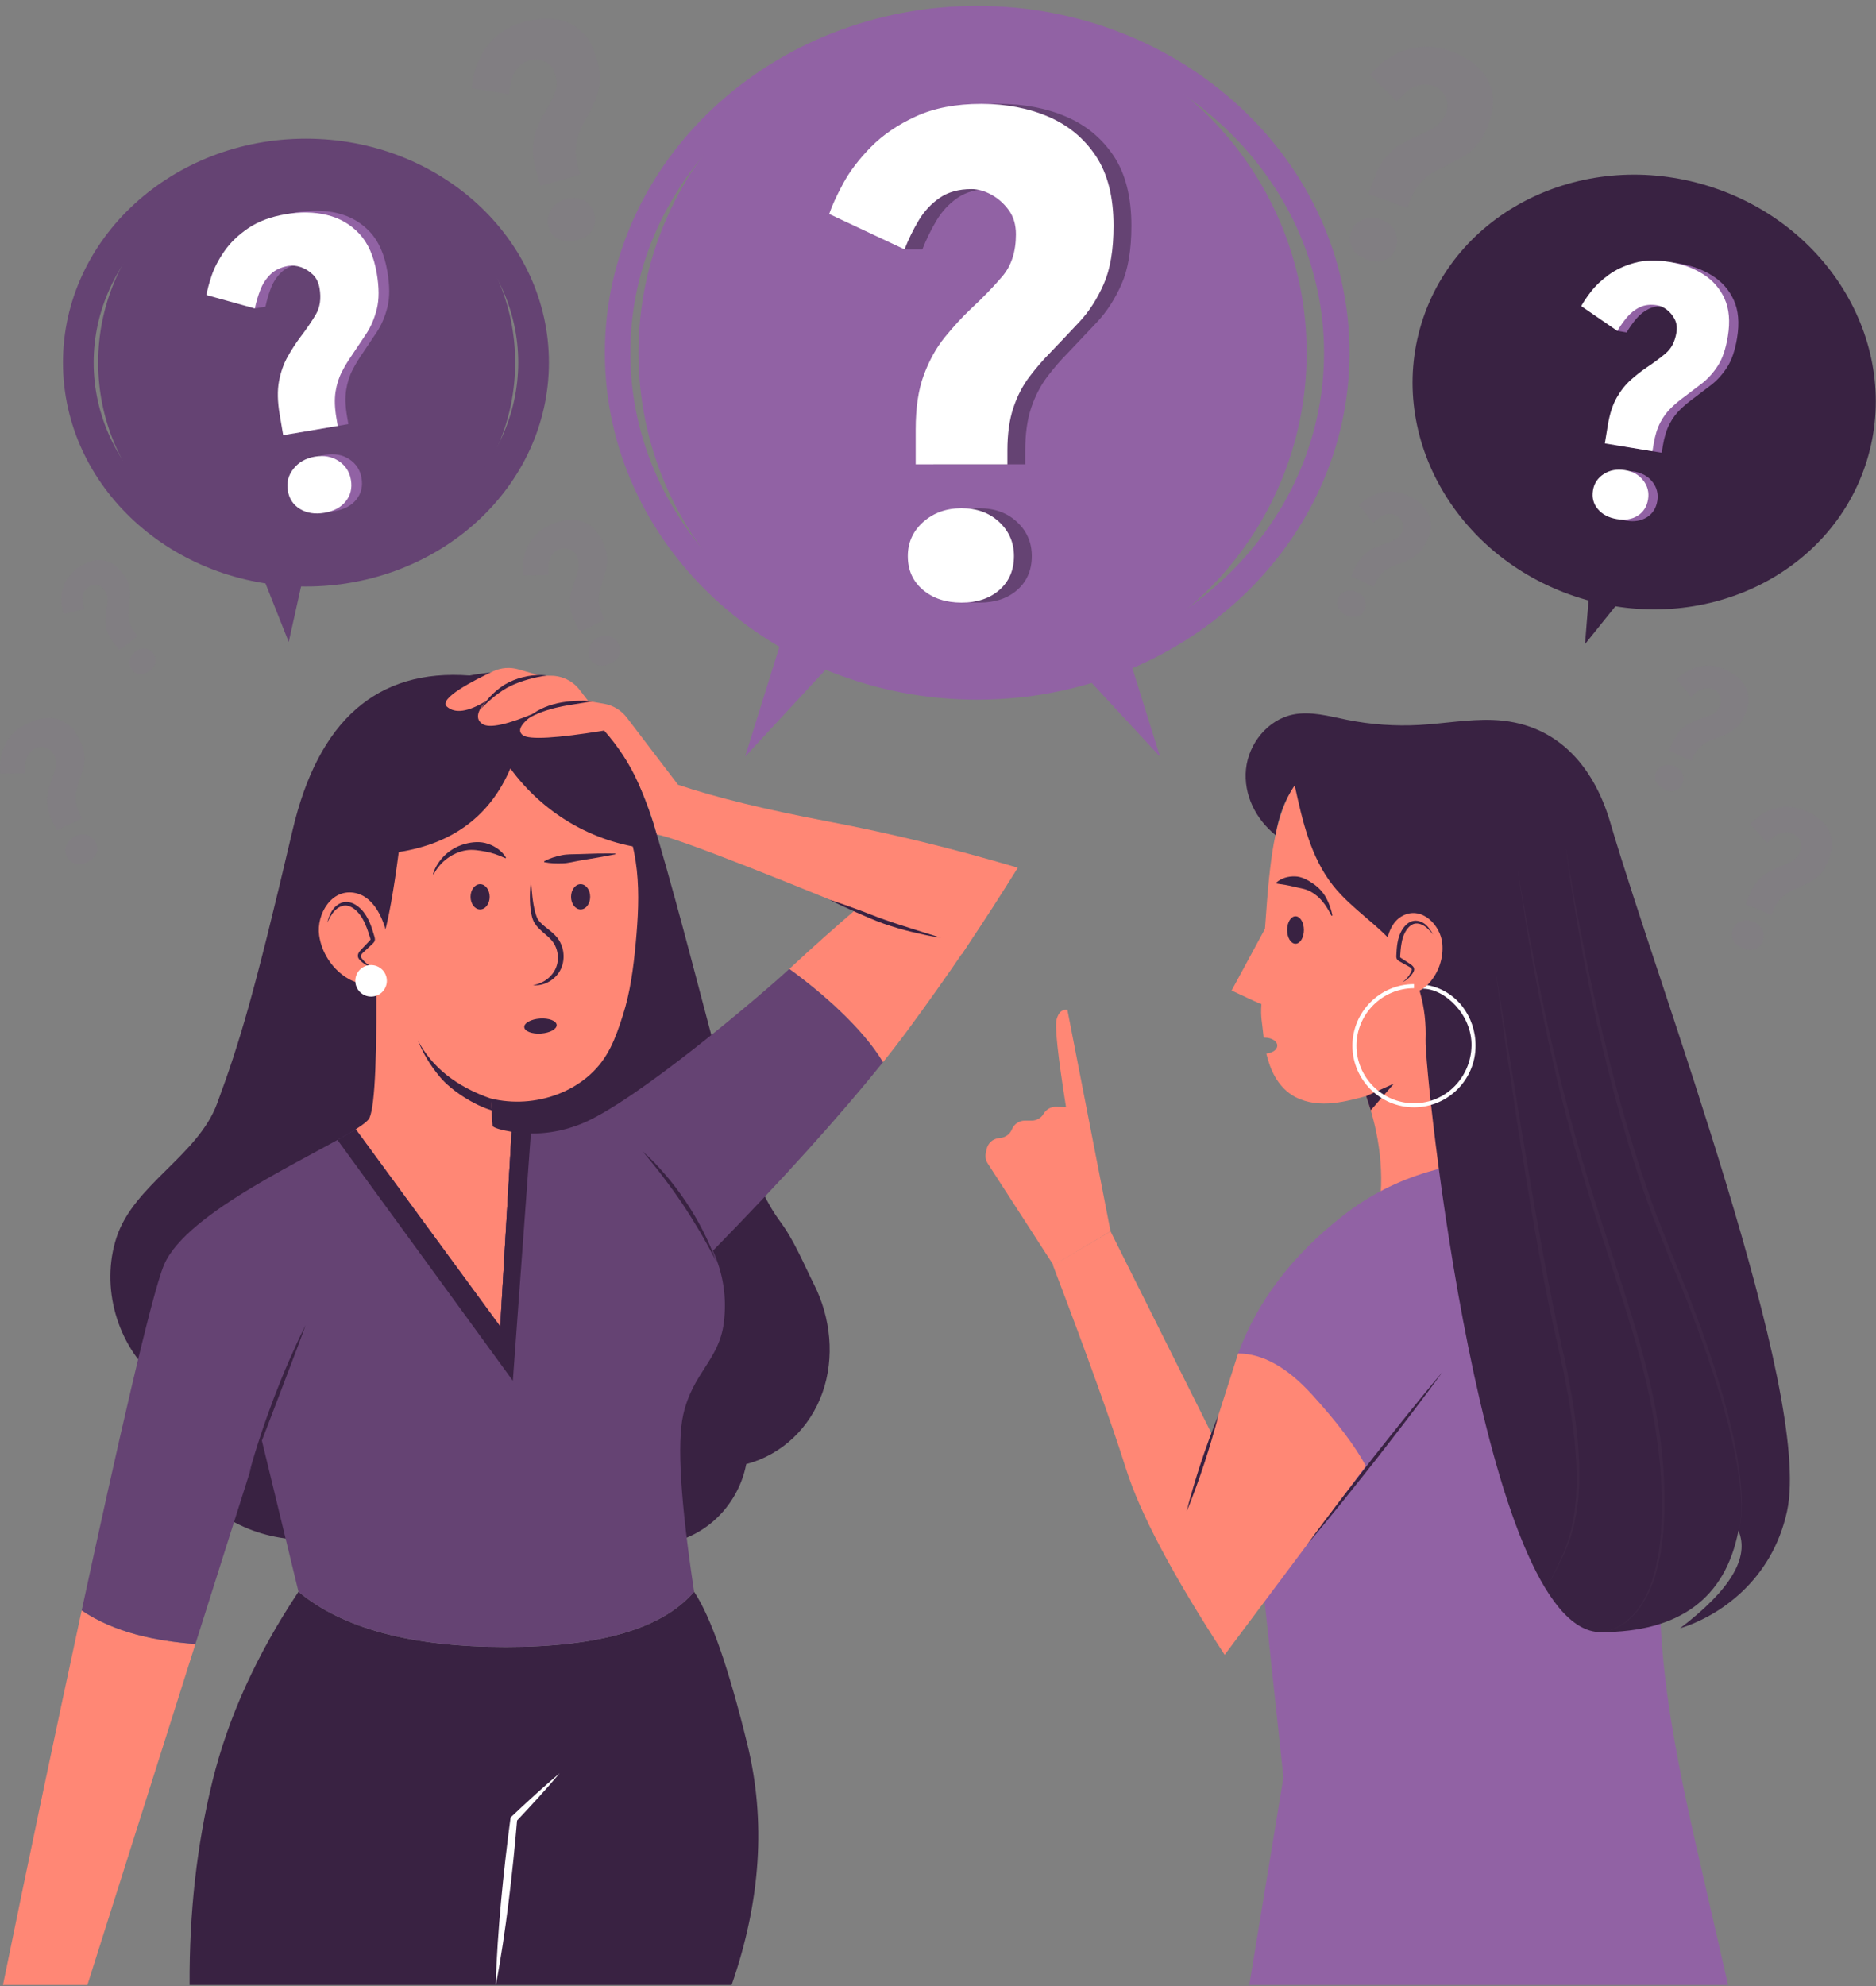 <svg width="171" height="181" viewBox="0 0 171 181" fill="none" xmlns="http://www.w3.org/2000/svg">
<rect x="0" y="0" width="171" height="181" fill="#808080" stroke="none"/>
<path d="M119.104 32.148C119.104 48.967 105.47 62.601 88.651 62.601C71.832 62.601 58.198 48.967 58.198 32.148C58.198 15.329 71.832 1.695 88.651 1.695C105.47 1.695 119.104 15.329 119.104 32.148Z" fill="#9162A4"/>
<path d="M121.849 32.148C121.849 48.967 107.175 62.601 89.072 62.601C70.969 62.601 56.294 48.967 56.294 32.148C56.294 15.329 70.969 1.695 89.072 1.695C107.175 1.695 121.849 15.329 121.849 32.148Z" stroke="#9162A4" stroke-width="2.322"/>
<path d="M105.736 68.952L95.7 58.119L101.821 56.43L105.736 68.952Z" fill="#9162A4"/>
<path d="M67.915 68.952L77.95 58.119L71.829 56.43L67.915 68.952Z" fill="#9162A4"/>
<path d="M85.092 42.314V39.15C85.092 37.16 85.34 35.498 85.838 34.163C86.335 32.829 86.973 31.684 87.749 30.729C88.525 29.773 89.311 28.918 90.108 28.16C91.184 27.166 92.139 26.18 92.975 25.204C93.811 24.23 94.229 22.945 94.229 21.353C94.229 20.478 94.009 19.74 93.573 19.143C93.133 18.546 92.607 18.078 91.99 17.74C91.372 17.402 90.766 17.232 90.169 17.232C89.013 17.232 88.048 17.501 87.272 18.038C86.496 18.575 85.858 19.263 85.361 20.098C84.862 20.934 84.435 21.81 84.076 22.726H82.45L77.209 19.501C77.447 18.785 77.866 17.869 78.463 16.754C79.06 15.64 79.905 14.525 81.001 13.41C82.096 12.296 83.469 11.359 85.121 10.603C86.773 9.847 88.755 9.468 91.064 9.468C93.333 9.468 95.373 9.856 97.185 10.633C98.996 11.409 100.441 12.604 101.516 14.217C102.59 15.828 103.128 17.949 103.128 20.577C103.128 22.767 102.83 24.538 102.232 25.892C101.634 27.245 100.897 28.39 100.023 29.325C99.145 30.262 98.269 31.187 97.395 32.102C96.718 32.78 96.071 33.526 95.453 34.342C94.836 35.158 94.349 36.103 93.991 37.179C93.632 38.254 93.453 39.548 93.453 41.061V42.314H85.092ZM89.272 54.916C87.839 54.916 86.663 54.529 85.749 53.751C84.833 52.975 84.375 51.951 84.375 50.675C84.375 49.443 84.843 48.407 85.779 47.57C86.714 46.735 87.879 46.316 89.272 46.316C90.666 46.316 91.811 46.735 92.707 47.57C93.602 48.407 94.05 49.443 94.05 50.675C94.05 51.951 93.611 52.975 92.736 53.751C91.86 54.529 90.705 54.916 89.272 54.916Z" fill="#654373"/>
<path d="M83.466 42.314V39.15C83.466 37.16 83.713 35.498 84.212 34.163C84.709 32.829 85.346 31.684 86.123 30.729C86.899 29.773 87.685 28.918 88.482 28.16C89.557 27.166 90.511 26.18 91.348 25.204C92.184 24.23 92.603 22.945 92.603 21.353C92.603 20.478 92.383 19.74 91.945 19.143C91.507 18.546 90.979 18.078 90.364 17.74C89.745 17.402 89.138 17.232 88.541 17.232C87.386 17.232 86.422 17.501 85.644 18.038C84.868 18.575 84.232 19.263 83.733 20.098C83.235 20.934 82.808 21.81 82.45 22.726L75.582 19.501C75.821 18.785 76.239 17.869 76.837 16.754C77.434 15.64 78.279 14.525 79.374 13.41C80.469 12.296 81.842 11.359 83.495 10.603C85.147 9.847 87.127 9.468 89.437 9.468C91.707 9.468 93.746 9.856 95.559 10.633C97.37 11.409 98.814 12.604 99.888 14.216C100.964 15.828 101.501 17.949 101.501 20.577C101.501 22.767 101.202 24.538 100.605 25.892C100.008 27.245 99.271 28.39 98.395 29.325C97.519 30.262 96.643 31.187 95.767 32.102C95.09 32.78 94.444 33.526 93.827 34.342C93.209 35.158 92.721 36.103 92.363 37.179C92.006 38.254 91.826 39.548 91.826 41.061V42.314H83.466ZM87.645 54.916C86.212 54.916 85.037 54.529 84.122 53.751C83.205 52.975 82.749 51.951 82.749 50.675C82.749 49.443 83.216 48.407 84.151 47.57C85.087 46.735 86.251 46.316 87.645 46.316C89.038 46.316 90.183 46.735 91.079 47.57C91.975 48.407 92.424 49.443 92.424 50.675C92.424 51.951 91.985 52.975 91.11 53.751C90.233 54.529 89.079 54.916 87.645 54.916Z" fill="white"/>
<path d="M46.959 33.042C46.959 43.539 38.449 52.049 27.952 52.049C17.457 52.049 8.948 43.539 8.948 33.042C8.948 22.546 17.457 14.036 27.952 14.036C38.449 14.036 46.959 22.546 46.959 33.042Z" fill="#654373"/>
<path d="M48.636 33.042C48.636 43.539 39.347 52.049 27.887 52.049C16.428 52.049 7.139 43.539 7.139 33.042C7.139 22.546 16.428 14.036 27.887 14.036C39.347 14.036 48.636 22.546 48.636 33.042Z" stroke="#654373" stroke-width="2.797"/>
<path d="M23.141 50.505L26.317 58.504L28.097 50.505H23.141Z" fill="#654373"/>
<path d="M26.782 39.494L26.461 37.611C26.26 36.428 26.24 35.414 26.401 34.57C26.562 33.727 26.825 32.982 27.19 32.334C27.555 31.688 27.936 31.099 28.334 30.569C28.873 29.869 29.342 29.186 29.74 28.522C30.139 27.857 30.257 27.051 30.097 26.104C30.008 25.583 29.803 25.167 29.482 24.857C29.162 24.546 28.8 24.321 28.399 24.182C27.998 24.043 27.619 24.004 27.265 24.063C26.578 24.18 26.031 24.438 25.623 24.835C25.216 25.234 24.906 25.706 24.695 26.254C24.483 26.802 24.318 27.366 24.197 27.947L23.23 28.111L19.787 26.723C19.856 26.273 20.013 25.686 20.255 24.963C20.498 24.24 20.888 23.491 21.427 22.717C21.965 21.944 22.688 21.249 23.593 20.631C24.499 20.015 25.639 19.59 27.012 19.356C28.362 19.127 29.614 19.152 30.77 19.43C31.926 19.708 32.906 20.273 33.708 21.123C34.51 21.973 35.044 23.18 35.309 24.743C35.531 26.046 35.533 27.129 35.314 27.994C35.096 28.86 34.773 29.615 34.347 30.26C33.92 30.904 33.493 31.544 33.065 32.176C32.731 32.648 32.421 33.157 32.137 33.705C31.852 34.253 31.659 34.865 31.554 35.54C31.449 36.216 31.474 37.003 31.627 37.902L31.754 38.649L26.782 39.494ZM30.541 46.565C29.688 46.71 28.951 46.598 28.327 46.229C27.704 45.859 27.328 45.296 27.2 44.539C27.075 43.805 27.248 43.141 27.72 42.55C28.192 41.958 28.842 41.591 29.671 41.451C30.5 41.31 31.223 41.443 31.84 41.849C32.458 42.256 32.828 42.826 32.953 43.56C33.082 44.319 32.924 44.972 32.483 45.522C32.04 46.072 31.393 46.42 30.541 46.565Z" fill="#9162A4"/>
<path d="M25.813 39.658L25.494 37.776C25.292 36.593 25.273 35.578 25.433 34.734C25.595 33.892 25.857 33.147 26.223 32.5C26.588 31.852 26.969 31.265 27.366 30.735C27.905 30.034 28.374 29.352 28.773 28.687C29.171 28.022 29.29 27.216 29.129 26.268C29.041 25.748 28.836 25.332 28.515 25.021C28.194 24.71 27.833 24.486 27.432 24.346C27.031 24.208 26.652 24.169 26.298 24.229C25.611 24.345 25.064 24.603 24.656 25.001C24.249 25.399 23.939 25.872 23.728 26.419C23.516 26.967 23.35 27.531 23.23 28.112L18.82 26.888C18.889 26.438 19.046 25.851 19.288 25.127C19.531 24.404 19.921 23.657 20.46 22.882C20.998 22.109 21.719 21.414 22.626 20.797C23.532 20.18 24.672 19.754 26.045 19.521C27.395 19.291 28.647 19.316 29.803 19.595C30.959 19.874 31.939 20.438 32.741 21.288C33.542 22.139 34.077 23.344 34.342 24.908C34.564 26.21 34.565 27.294 34.347 28.16C34.129 29.025 33.805 29.78 33.38 30.425C32.953 31.07 32.526 31.709 32.098 32.342C31.764 32.813 31.454 33.322 31.17 33.87C30.885 34.417 30.691 35.029 30.586 35.704C30.482 36.38 30.506 37.167 30.659 38.068L30.786 38.813L25.813 39.658ZM29.573 46.73C28.721 46.875 27.983 46.762 27.36 46.394C26.737 46.025 26.361 45.461 26.233 44.703C26.108 43.969 26.281 43.307 26.753 42.715C27.224 42.122 27.875 41.756 28.704 41.615C29.533 41.474 30.256 41.608 30.873 42.014C31.491 42.421 31.861 42.992 31.985 43.725C32.115 44.484 31.957 45.138 31.515 45.688C31.073 46.238 30.426 46.585 29.573 46.73Z" fill="white"/>
<path d="M133.12 30.397C130.237 39.727 135.463 49.627 144.793 52.51C154.123 55.392 164.022 50.166 166.906 40.836C169.789 31.506 164.563 21.607 155.233 18.725C145.903 15.841 136.002 21.068 133.12 30.397Z" fill="#392242"/>
<path d="M131.469 30.038C128.587 39.368 134.488 49.476 144.649 52.616C154.811 55.756 165.386 50.738 168.269 41.409C171.151 32.079 165.252 21.971 155.089 18.831C144.927 15.691 134.352 20.709 131.469 30.038Z" stroke="#392242" stroke-width="3.963"/>
<path d="M149.494 52.459L144.475 58.696L145.089 51.099L149.494 52.459Z" fill="#392242"/>
<path d="M147.127 40.547L147.397 38.905C147.566 37.873 147.837 37.031 148.208 36.381C148.581 35.731 149.009 35.191 149.492 34.761C149.977 34.331 150.457 33.953 150.936 33.629C151.577 33.204 152.157 32.773 152.674 32.338C153.191 31.902 153.518 31.272 153.653 30.445C153.728 29.991 153.676 29.589 153.5 29.242C153.323 28.895 153.089 28.607 152.798 28.379C152.506 28.152 152.205 28.011 151.896 27.961C151.296 27.863 150.773 27.92 150.324 28.133C149.875 28.346 149.486 28.648 149.157 29.04C148.827 29.431 148.531 29.849 148.267 30.295L147.422 30.157L144.977 28.037C145.162 27.686 145.457 27.245 145.861 26.717C146.266 26.19 146.799 25.683 147.463 25.197C148.125 24.712 148.919 24.343 149.84 24.092C150.762 23.839 151.823 23.811 153.021 24.008C154.199 24.2 155.224 24.575 156.099 25.133C156.974 25.689 157.622 26.432 158.042 27.361C158.463 28.289 158.562 29.435 158.338 30.799C158.152 31.936 157.846 32.83 157.421 33.482C156.996 34.133 156.516 34.665 155.982 35.076C155.448 35.488 154.914 35.894 154.382 36.294C153.972 36.588 153.574 36.92 153.184 37.292C152.794 37.663 152.461 38.112 152.183 38.639C151.906 39.167 151.703 39.823 151.574 40.608L151.468 41.259L147.127 40.547ZM148.225 47.444C147.481 47.322 146.905 47.021 146.496 46.54C146.086 46.059 145.937 45.489 146.045 44.827C146.15 44.187 146.481 43.689 147.037 43.334C147.594 42.98 148.234 42.862 148.957 42.98C149.68 43.099 150.239 43.413 150.632 43.923C151.027 44.434 151.172 45.01 151.067 45.649C150.958 46.312 150.643 46.805 150.123 47.135C149.602 47.463 148.969 47.566 148.225 47.444Z" fill="#9162A4"/>
<path d="M146.284 40.409L146.552 38.767C146.723 37.733 146.993 36.892 147.364 36.242C147.736 35.593 148.164 35.052 148.649 34.622C149.132 34.192 149.613 33.815 150.091 33.49C150.734 33.065 151.314 32.635 151.83 32.2C152.347 31.764 152.673 31.134 152.809 30.307C152.883 29.852 152.832 29.451 152.656 29.104C152.479 28.756 152.245 28.469 151.954 28.241C151.661 28.012 151.362 27.873 151.052 27.822C150.452 27.724 149.928 27.782 149.48 27.995C149.031 28.207 148.642 28.51 148.313 28.902C147.982 29.293 147.686 29.711 147.422 30.157L144.132 27.898C144.317 27.546 144.612 27.107 145.016 26.579C145.421 26.052 145.955 25.545 146.619 25.059C147.282 24.574 148.074 24.205 148.997 23.952C149.918 23.7 150.978 23.672 152.177 23.869C153.355 24.062 154.381 24.437 155.255 24.995C156.129 25.551 156.777 26.294 157.197 27.223C157.618 28.151 157.717 29.297 157.493 30.66C157.307 31.798 157.001 32.692 156.577 33.343C156.151 33.995 155.671 34.527 155.138 34.938C154.603 35.348 154.07 35.754 153.538 36.155C153.128 36.449 152.73 36.782 152.34 37.153C151.95 37.523 151.616 37.974 151.339 38.501C151.062 39.029 150.858 39.685 150.73 40.47L150.623 41.121L146.284 40.409ZM147.382 47.306C146.638 47.184 146.061 46.883 145.652 46.402C145.242 45.92 145.092 45.35 145.2 44.688C145.305 44.048 145.636 43.55 146.193 43.196C146.75 42.841 147.389 42.724 148.113 42.842C148.836 42.961 149.395 43.275 149.789 43.785C150.182 44.296 150.327 44.871 150.222 45.511C150.113 46.173 149.798 46.667 149.279 46.996C148.757 47.325 148.126 47.428 147.382 47.306Z" fill="white"/>
<g style="mix-blend-mode:multiply" opacity="0.4">
<g style="mix-blend-mode:multiply" opacity="0.4">
<g style="mix-blend-mode:multiply" opacity="0.4">
<path d="M49.266 16.946L48.873 15.576C48.627 14.715 48.528 13.966 48.577 13.327C48.628 12.688 48.761 12.114 48.978 11.605C49.195 11.095 49.43 10.627 49.68 10.201C50.022 9.638 50.313 9.093 50.554 8.567C50.794 8.042 50.815 7.435 50.618 6.745C50.509 6.367 50.323 6.075 50.06 5.871C49.796 5.668 49.51 5.531 49.202 5.461C48.893 5.391 48.609 5.393 48.352 5.467C47.852 5.61 47.467 5.845 47.198 6.175C46.929 6.503 46.739 6.879 46.627 7.303C46.516 7.726 46.439 8.158 46.397 8.598L43.027 8.055C43.041 7.716 43.109 7.268 43.229 6.712C43.349 6.155 43.577 5.568 43.913 4.95C44.247 4.333 44.725 3.758 45.346 3.225C45.967 2.693 46.777 2.284 47.775 1.997C48.757 1.716 49.688 1.631 50.567 1.742C51.447 1.853 52.221 2.191 52.884 2.755C53.549 3.32 54.045 4.17 54.371 5.306C54.642 6.254 54.733 7.057 54.642 7.716C54.552 8.376 54.375 8.963 54.113 9.475C53.849 9.99 53.585 10.498 53.32 11.003C53.111 11.38 52.924 11.782 52.758 12.212C52.593 12.642 52.499 13.111 52.477 13.621C52.456 14.13 52.539 14.711 52.726 15.366L52.882 15.908L49.266 16.946ZM52.636 21.877C52.016 22.055 51.461 22.032 50.968 21.81C50.475 21.588 50.15 21.202 49.992 20.651C49.839 20.116 49.913 19.61 50.215 19.133C50.516 18.656 50.967 18.33 51.57 18.157C52.172 17.984 52.719 18.024 53.21 18.274C53.702 18.525 54.024 18.917 54.177 19.45C54.335 20.002 54.272 20.5 53.99 20.944C53.707 21.388 53.256 21.699 52.636 21.877Z" fill="#9162A4"/>
</g>
</g>
<g style="mix-blend-mode:multiply" opacity="0.4">
<g style="mix-blend-mode:multiply" opacity="0.4">
<path d="M124.744 17.677L125.228 16.339C125.533 15.496 125.893 14.831 126.309 14.342C126.724 13.855 127.168 13.469 127.643 13.183C128.118 12.898 128.582 12.656 129.035 12.458C129.642 12.202 130.197 11.932 130.7 11.647C131.204 11.362 131.577 10.883 131.822 10.209C131.955 9.839 131.976 9.494 131.882 9.173C131.787 8.853 131.637 8.575 131.427 8.338C131.217 8.1 130.986 7.935 130.735 7.843C130.246 7.666 129.796 7.632 129.385 7.741C128.974 7.849 128.6 8.042 128.261 8.319C127.922 8.597 127.607 8.903 127.316 9.235L124.904 6.818C125.115 6.551 125.432 6.228 125.855 5.848C126.278 5.468 126.808 5.126 127.442 4.821C128.076 4.518 128.8 4.333 129.616 4.266C130.43 4.2 131.326 4.343 132.303 4.696C133.263 5.044 134.066 5.521 134.714 6.127C135.361 6.733 135.789 7.459 135.997 8.306C136.205 9.153 136.108 10.133 135.704 11.244C135.369 12.171 134.972 12.874 134.511 13.355C134.051 13.836 133.564 14.208 133.051 14.469C132.536 14.731 132.024 14.989 131.513 15.242C131.123 15.424 130.735 15.642 130.349 15.892C129.962 16.142 129.612 16.468 129.295 16.868C128.979 17.268 128.705 17.788 128.473 18.427L128.281 18.958L124.744 17.677ZM124.582 23.649C123.975 23.429 123.538 23.085 123.269 22.616C123 22.147 122.965 21.644 123.159 21.105C123.348 20.583 123.705 20.216 124.229 20.005C124.752 19.796 125.31 19.797 125.9 20.01C126.488 20.224 126.909 20.577 127.161 21.068C127.411 21.559 127.442 22.066 127.253 22.588C127.057 23.127 126.715 23.492 126.225 23.687C125.736 23.881 125.188 23.868 124.582 23.649Z" fill="#9162A4"/>
</g>
</g>
<g style="mix-blend-mode:multiply" opacity="0.4">
<g style="mix-blend-mode:multiply" opacity="0.4">
<path d="M159.125 82.411L159.487 81.524C159.716 80.967 159.976 80.53 160.268 80.213C160.561 79.897 160.871 79.649 161.199 79.47C161.526 79.291 161.844 79.142 162.154 79.021C162.569 78.866 162.949 78.699 163.296 78.521C163.642 78.345 163.906 78.033 164.089 77.586C164.189 77.342 164.213 77.11 164.159 76.891C164.104 76.674 164.009 76.483 163.876 76.318C163.741 76.153 163.591 76.035 163.423 75.966C163.1 75.834 162.799 75.798 162.52 75.86C162.24 75.922 161.983 76.041 161.748 76.218C161.512 76.396 161.292 76.592 161.086 76.808L159.533 75.116C159.681 74.942 159.903 74.734 160.199 74.489C160.494 74.246 160.859 74.031 161.294 73.844C161.728 73.658 162.22 73.553 162.771 73.531C163.32 73.509 163.918 73.629 164.566 73.894C165.201 74.154 165.728 74.497 166.146 74.922C166.564 75.347 166.832 75.848 166.948 76.423C167.065 76.998 166.973 77.653 166.67 78.389C166.42 79.004 166.133 79.465 165.811 79.776C165.487 80.087 165.15 80.323 164.798 80.484C164.445 80.646 164.093 80.805 163.743 80.962C163.475 81.074 163.209 81.209 162.942 81.366C162.676 81.524 162.43 81.733 162.207 81.993C161.983 82.254 161.785 82.595 161.611 83.02L161.468 83.37L159.125 82.411ZM158.851 86.421C158.45 86.257 158.165 86.014 157.997 85.691C157.829 85.369 157.819 85.029 157.965 84.672C158.107 84.326 158.356 84.089 158.715 83.962C159.073 83.835 159.447 83.852 159.837 84.012C160.228 84.172 160.5 84.42 160.656 84.757C160.81 85.095 160.817 85.435 160.676 85.782C160.53 86.139 160.289 86.376 159.955 86.493C159.621 86.61 159.252 86.585 158.851 86.421Z" fill="#9162A4"/>
</g>
</g>
<g style="mix-blend-mode:multiply" opacity="0.4">
<g style="mix-blend-mode:multiply" opacity="0.4">
<path d="M10.883 59.254L10.397 58.626C10.09 58.231 9.884 57.863 9.778 57.522C9.671 57.181 9.621 56.855 9.629 56.547C9.635 56.237 9.66 55.947 9.702 55.675C9.762 55.312 9.799 54.969 9.815 54.647C9.831 54.325 9.716 54.005 9.471 53.69C9.336 53.517 9.18 53.403 9.001 53.353C8.822 53.302 8.645 53.29 8.471 53.318C8.296 53.345 8.149 53.406 8.031 53.497C7.803 53.675 7.652 53.877 7.581 54.103C7.51 54.329 7.489 54.563 7.519 54.806C7.549 55.048 7.599 55.287 7.668 55.524L5.81 55.941C5.747 55.762 5.689 55.517 5.636 55.203C5.583 54.891 5.58 54.539 5.625 54.15C5.671 53.76 5.799 53.364 6.011 52.959C6.222 52.554 6.557 52.174 7.014 51.819C7.465 51.47 7.929 51.233 8.409 51.108C8.887 50.984 9.357 50.999 9.819 51.153C10.279 51.308 10.712 51.645 11.117 52.167C11.454 52.601 11.667 52.999 11.757 53.359C11.847 53.719 11.877 54.06 11.847 54.38C11.817 54.7 11.785 55.018 11.753 55.335C11.722 55.573 11.709 55.821 11.713 56.078C11.715 56.335 11.764 56.597 11.858 56.865C11.953 57.134 12.116 57.418 12.349 57.718L12.542 57.967L10.883 59.254ZM13.652 61.109C13.367 61.33 13.075 61.434 12.774 61.42C12.473 61.408 12.225 61.275 12.028 61.022C11.838 60.777 11.772 60.5 11.829 60.19C11.885 59.88 12.052 59.618 12.328 59.403C12.605 59.19 12.897 59.096 13.203 59.124C13.509 59.153 13.757 59.288 13.947 59.534C14.143 59.785 14.213 60.057 14.159 60.346C14.105 60.634 13.936 60.889 13.652 61.109Z" fill="#9162A4"/>
</g>
</g>
<g style="mix-blend-mode:multiply" opacity="0.4">
<g style="mix-blend-mode:multiply" opacity="0.4">
<path d="M123.154 52.51L123.519 51.739C123.749 51.254 124.002 50.878 124.277 50.61C124.552 50.342 124.839 50.136 125.139 49.993C125.439 49.85 125.729 49.733 126.01 49.64C126.388 49.522 126.735 49.392 127.05 49.252C127.367 49.11 127.617 48.846 127.801 48.457C127.902 48.245 127.934 48.039 127.897 47.844C127.858 47.648 127.783 47.473 127.672 47.318C127.561 47.165 127.433 47.053 127.287 46.984C127.006 46.851 126.739 46.805 126.489 46.847C126.237 46.888 126.003 46.981 125.785 47.128C125.567 47.274 125.361 47.438 125.169 47.619L123.869 46.041C124.009 45.893 124.216 45.719 124.49 45.516C124.765 45.313 125.1 45.139 125.496 44.995C125.891 44.85 126.334 44.781 126.823 44.787C127.313 44.793 127.84 44.93 128.403 45.196C128.955 45.459 129.408 45.788 129.76 46.187C130.111 46.586 130.325 47.043 130.4 47.56C130.477 48.077 130.362 48.656 130.058 49.296C129.805 49.83 129.529 50.228 129.227 50.488C128.924 50.748 128.614 50.942 128.292 51.069C127.97 51.196 127.65 51.321 127.33 51.443C127.087 51.529 126.843 51.636 126.599 51.764C126.355 51.892 126.126 52.066 125.915 52.285C125.703 52.506 125.511 52.801 125.335 53.17L125.191 53.475L123.154 52.51ZM122.717 56.062C122.368 55.897 122.126 55.667 121.993 55.372C121.86 55.078 121.866 54.774 122.014 54.464C122.156 54.163 122.389 53.965 122.714 53.87C123.038 53.773 123.371 53.807 123.711 53.967C124.05 54.129 124.281 54.362 124.403 54.669C124.524 54.976 124.514 55.281 124.371 55.581C124.224 55.892 123.998 56.09 123.696 56.179C123.392 56.267 123.067 56.229 122.717 56.062Z" fill="#9162A4"/>
</g>
</g>
<g style="mix-blend-mode:multiply" opacity="0.4">
<g style="mix-blend-mode:multiply" opacity="0.4">
<path d="M152.128 68.385L152.493 67.614C152.723 67.129 152.976 66.752 153.251 66.485C153.526 66.217 153.813 66.012 154.113 65.869C154.413 65.726 154.703 65.608 154.984 65.515C155.362 65.397 155.707 65.267 156.024 65.126C156.34 64.984 156.59 64.721 156.774 64.332C156.875 64.12 156.908 63.915 156.869 63.719C156.832 63.523 156.757 63.347 156.646 63.193C156.535 63.04 156.407 62.928 156.261 62.86C155.98 62.725 155.713 62.68 155.463 62.722C155.211 62.763 154.977 62.856 154.758 63.003C154.541 63.149 154.335 63.313 154.143 63.494L152.841 61.916C152.983 61.768 153.19 61.594 153.464 61.391C153.738 61.188 154.074 61.014 154.468 60.87C154.864 60.724 155.307 60.655 155.797 60.661C156.287 60.668 156.814 60.805 157.376 61.071C157.929 61.334 158.381 61.663 158.732 62.062C159.084 62.46 159.299 62.918 159.374 63.435C159.449 63.952 159.336 64.531 159.032 65.171C158.779 65.705 158.502 66.102 158.2 66.363C157.898 66.623 157.586 66.817 157.265 66.944C156.943 67.071 156.624 67.195 156.304 67.318C156.061 67.404 155.817 67.511 155.573 67.638C155.328 67.767 155.1 67.941 154.889 68.16C154.677 68.381 154.484 68.676 154.309 69.045L154.165 69.35L152.128 68.385ZM151.69 71.938C151.341 71.772 151.1 71.542 150.967 71.247C150.832 70.952 150.84 70.649 150.987 70.339C151.13 70.038 151.363 69.839 151.687 69.744C152.012 69.648 152.344 69.681 152.684 69.842C153.024 70.004 153.254 70.237 153.375 70.544C153.497 70.851 153.486 71.156 153.344 71.456C153.198 71.766 152.972 71.965 152.67 72.054C152.366 72.142 152.04 72.103 151.69 71.938Z" fill="#9162A4"/>
</g>
</g>
<g style="mix-blend-mode:multiply" opacity="0.4">
<g style="mix-blend-mode:multiply" opacity="0.4">
<path d="M52.84 57.587L52.422 56.724C52.16 56.182 52.008 55.697 51.968 55.267C51.928 54.838 51.95 54.442 52.037 54.079C52.122 53.717 52.223 53.38 52.34 53.069C52.502 52.656 52.633 52.261 52.731 51.885C52.831 51.509 52.776 51.103 52.566 50.669C52.45 50.431 52.293 50.26 52.095 50.155C51.897 50.05 51.691 49.992 51.479 49.981C51.266 49.97 51.078 50.003 50.915 50.082C50.6 50.235 50.373 50.435 50.233 50.684C50.092 50.933 50.008 51.203 49.984 51.497C49.958 51.791 49.956 52.086 49.98 52.383L47.683 52.41C47.653 52.183 47.647 51.878 47.663 51.496C47.679 51.113 47.762 50.698 47.913 50.25C48.065 49.802 48.316 49.365 48.666 48.941C49.016 48.518 49.506 48.154 50.135 47.849C50.755 47.549 51.362 47.386 51.958 47.359C52.554 47.332 53.104 47.466 53.61 47.764C54.115 48.062 54.541 48.569 54.888 49.285C55.176 49.882 55.33 50.404 55.344 50.852C55.36 51.3 55.311 51.708 55.195 52.078C55.08 52.45 54.963 52.817 54.846 53.181C54.75 53.456 54.672 53.745 54.611 54.048C54.551 54.352 54.542 54.674 54.587 55.014C54.631 55.354 54.753 55.73 54.952 56.142L55.117 56.484L52.84 57.587ZM55.64 60.469C55.249 60.659 54.878 60.708 54.526 60.617C54.175 60.526 53.914 60.307 53.747 59.959C53.584 59.624 53.575 59.28 53.719 58.928C53.864 58.578 54.127 58.31 54.507 58.126C54.885 57.942 55.253 57.905 55.607 58.015C55.961 58.125 56.22 58.348 56.383 58.684C56.551 59.032 56.567 59.368 56.43 59.695C56.294 60.022 56.03 60.28 55.64 60.469Z" fill="#9162A4"/>
</g>
</g>
<g style="mix-blend-mode:multiply" opacity="0.4">
<g style="mix-blend-mode:multiply" opacity="0.4">
<path d="M5.185 75.679L4.768 74.815C4.505 74.274 4.354 73.787 4.314 73.358C4.273 72.93 4.296 72.534 4.381 72.171C4.468 71.808 4.569 71.472 4.686 71.159C4.848 70.748 4.979 70.353 5.077 69.976C5.176 69.6 5.12 69.195 4.911 68.761C4.796 68.523 4.638 68.35 4.441 68.245C4.242 68.141 4.037 68.082 3.824 68.071C3.612 68.062 3.424 68.095 3.261 68.174C2.947 68.326 2.718 68.527 2.578 68.776C2.437 69.024 2.354 69.295 2.328 69.589C2.304 69.883 2.303 70.177 2.326 70.475L0.029 70.501C-0.001 70.274 -0.007 69.97 0.008 69.587C0.024 69.204 0.108 68.79 0.259 68.34C0.41 67.892 0.662 67.457 1.012 67.033C1.362 66.609 1.852 66.244 2.481 65.939C3.1 65.641 3.707 65.478 4.304 65.45C4.9 65.423 5.45 65.558 5.956 65.856C6.462 66.153 6.887 66.66 7.234 67.376C7.523 67.973 7.674 68.496 7.69 68.942C7.706 69.39 7.656 69.8 7.541 70.17C7.425 70.54 7.309 70.908 7.191 71.273C7.096 71.547 7.018 71.836 6.958 72.139C6.897 72.444 6.888 72.765 6.933 73.105C6.977 73.446 7.098 73.822 7.298 74.234L7.463 74.576L5.185 75.679ZM7.986 78.561C7.595 78.75 7.224 78.799 6.872 78.708C6.52 78.618 6.26 78.398 6.093 78.051C5.93 77.715 5.92 77.371 6.066 77.02C6.21 76.668 6.473 76.402 6.851 76.218C7.231 76.034 7.599 75.997 7.953 76.107C8.307 76.217 8.566 76.439 8.729 76.776C8.897 77.122 8.913 77.46 8.776 77.787C8.64 78.114 8.376 78.372 7.986 78.561Z" fill="#9162A4"/>
</g>
</g>
</g>
<path d="M115.303 84.65C115.446 82.594 115.57 81.054 115.678 80.03C115.901 77.902 116.198 75.761 116.926 73.749C117.655 71.737 118.849 69.842 120.584 68.588C122.397 70.497 124.391 72.444 126.416 74.123C127.796 75.267 129.708 75.858 131.045 77.049C132.815 78.627 134.532 80.323 135.691 82.392C137.348 85.35 137.736 88.828 138.093 92.2C138.573 96.742 139.059 101.17 139.539 105.711C135.24 108.118 130.434 109.808 125.597 110.752C126.282 107.162 125.746 103.337 124.529 99.89C123.4 100.192 122.261 100.496 121.094 100.556C119.927 100.617 118.714 100.414 117.736 99.775C116.462 98.944 115.778 97.522 115.426 96.009C115.989 95.964 116.425 95.661 116.425 95.289C116.425 94.887 115.913 94.56 115.283 94.56C115.25 94.56 115.218 94.565 115.184 94.566C115.176 94.49 115.166 94.413 115.16 94.336C115.049 93.154 114.887 92.684 114.982 91.501C114.876 91.487 113.969 91.076 112.261 90.268L115.303 84.65Z" fill="#FF8775"/>
<path d="M117.322 84.752C117.322 85.444 117.665 86.004 118.087 86.004C118.51 86.004 118.853 85.444 118.853 84.752C118.853 84.06 118.51 83.5 118.087 83.5C117.665 83.5 117.322 84.06 117.322 84.752Z" fill="#392242"/>
<path d="M121.364 83.453C121.114 82.965 120.847 82.492 120.503 82.1C120.335 81.902 120.153 81.725 119.952 81.575C119.757 81.418 119.543 81.287 119.32 81.181C119.095 81.075 118.857 81.004 118.618 80.958C118.381 80.904 118.148 80.861 117.913 80.8C117.678 80.74 117.437 80.694 117.184 80.646L116.369 80.522L116.339 80.434C116.791 80.017 117.421 79.851 118.031 79.867C118.651 79.879 119.215 80.196 119.701 80.535C120.2 80.867 120.612 81.329 120.89 81.835C121.162 82.346 121.341 82.88 121.453 83.422L121.364 83.453Z" fill="#392242"/>
<path d="M124.529 99.89L127.058 98.75L124.947 101.182L124.529 99.89Z" fill="#392242"/>
<path d="M116.986 161.979L113.874 180.896H157.517L155.692 172.945C153.232 162.22 150.517 151.176 151.49 140.217C152.112 133.21 150.087 125.224 147.736 120.413C144.469 113.728 141.737 108.827 139.539 105.711C132.784 105.462 127.089 107.142 122.455 110.752C117.821 114.362 114.622 118.561 112.856 123.346L116.986 161.979Z" fill="#9162A4"/>
<path d="M101.228 112.218L110.491 130.753L112.856 123.346C115.077 123.346 117.327 124.599 119.606 127.106C121.885 129.613 123.518 131.778 124.505 133.601L111.63 150.806C106.921 143.59 103.92 137.931 102.628 133.828C101.337 129.726 99.119 123.551 95.977 115.304L101.228 112.218Z" fill="#FF8775"/>
<path d="M119.161 140.744C120.138 139.394 121.141 138.065 122.149 136.739C123.156 135.413 124.185 134.105 125.201 132.786C126.239 131.484 127.265 130.173 128.311 128.879C129.359 127.584 130.41 126.293 131.488 125.023C130.512 126.373 129.509 127.702 128.501 129.027C127.493 130.353 126.466 131.662 125.448 132.98C124.41 134.281 123.385 135.593 122.338 136.887C121.29 138.181 120.239 139.473 119.161 140.744Z" fill="#392242"/>
<path d="M111.045 129.016C110.867 129.762 110.656 130.497 110.439 131.23C110.227 131.965 109.991 132.693 109.755 133.42C109.512 134.146 109.268 134.87 109.001 135.587C108.738 136.306 108.469 137.021 108.168 137.727C108.346 136.981 108.557 136.245 108.773 135.513C108.985 134.777 109.222 134.051 109.457 133.324C109.702 132.598 109.945 131.874 110.212 131.157C110.475 130.439 110.744 129.722 111.045 129.016Z" fill="#392242"/>
<path d="M153.133 148.389C157.725 144.901 159.502 141.933 158.462 139.483C157.27 145.654 153.085 148.74 145.91 148.74C135.145 148.74 129.836 97.632 129.945 94.747C130.053 91.861 129.304 88.89 127.541 86.604C125.822 84.376 123.265 82.915 121.516 80.71C119.469 78.132 118.714 74.79 118.016 71.573C117.09 72.902 116.507 74.504 116.27 76.106C114.45 74.639 113.34 72.414 113.574 70.089C113.808 67.764 115.555 65.594 117.844 65.12C119.466 64.784 121.131 65.266 122.756 65.593C124.931 66.03 127.163 66.19 129.379 66.067C131.604 65.943 133.819 65.536 136.048 65.61C141.695 65.798 145.205 69.573 146.792 74.996C151.174 89.977 165.234 126.918 162.89 137.727C161.518 144.051 156.673 147.302 153.133 148.389Z" fill="#392242"/>
<path d="M131.467 85.976C131.596 87.303 131.127 88.678 130.214 89.65C129.929 89.955 129.592 90.227 129.193 90.354C128.298 90.641 127.291 90.093 126.801 89.288C126.313 88.484 126.244 87.492 126.309 86.553C126.393 85.339 126.794 83.989 127.879 83.44C129.631 82.557 131.309 84.331 131.467 85.976Z" fill="#FF8775"/>
<g style="mix-blend-mode:multiply">
<path d="M127.851 89.499C128.221 89.282 128.527 88.959 128.725 88.578C128.765 88.501 128.801 88.419 128.795 88.332C128.783 88.168 128.626 88.058 128.485 87.972C128.2 87.799 127.915 87.627 127.63 87.454C127.574 87.419 127.514 87.382 127.481 87.324C127.445 87.26 127.448 87.182 127.453 87.11C127.502 86.178 127.584 85.168 128.208 84.474C128.377 84.287 128.587 84.128 128.83 84.065C129.191 83.97 129.583 84.098 129.883 84.321C130.184 84.543 130.409 84.851 130.622 85.158C131.05 86.367 130.925 87.448 130.245 88.403C129.565 89.358 128.767 89.724 127.851 89.499Z" fill="#FF8775"/>
</g>
<path d="M130.622 85.158C130.37 84.867 130.122 84.563 129.803 84.374C129.498 84.179 129.115 84.093 128.808 84.22C128.503 84.348 128.254 84.632 128.086 84.944C127.913 85.258 127.808 85.613 127.749 85.98C127.681 86.346 127.655 86.725 127.628 87.107C127.621 87.212 127.624 87.24 127.638 87.253C127.659 87.28 127.765 87.34 127.84 87.391C128.004 87.493 128.165 87.599 128.325 87.708C128.479 87.823 128.655 87.895 128.814 88.087C128.891 88.179 128.928 88.34 128.887 88.457C128.85 88.574 128.794 88.653 128.74 88.738C128.51 89.066 128.205 89.339 127.851 89.499C128.161 89.267 128.42 88.98 128.583 88.644C128.625 88.563 128.672 88.475 128.684 88.405C128.697 88.336 128.679 88.288 128.631 88.235C128.535 88.13 128.342 88.049 128.177 87.952C128.007 87.861 127.838 87.767 127.673 87.67C127.587 87.614 127.513 87.594 127.395 87.488C127.337 87.434 127.293 87.339 127.284 87.269C127.273 87.196 127.276 87.137 127.278 87.089C127.294 86.701 127.317 86.31 127.384 85.915C127.454 85.524 127.57 85.127 127.781 84.77C127.996 84.424 128.286 84.084 128.716 83.95C129.152 83.82 129.592 83.981 129.907 84.226C130.221 84.488 130.437 84.82 130.622 85.158Z" fill="#392242"/>
<path d="M101.228 112.218L97.295 92.032C96.819 91.961 96.492 92.246 96.314 92.886C96.136 93.528 96.421 96.196 97.168 100.892L96.269 100.864C95.804 100.849 95.368 101.091 95.133 101.493C94.906 101.884 94.488 102.123 94.036 102.123H93.413C92.906 102.123 92.449 102.426 92.249 102.891L92.227 102.941C92.048 103.358 91.66 103.647 91.21 103.7L91.026 103.722C90.486 103.785 90.046 104.186 89.934 104.718L89.858 105.077C89.789 105.405 89.852 105.747 90.033 106.028L96.03 115.304L101.228 112.218Z" fill="#FF8775"/>
<path d="M128.889 100.912C125.793 100.912 123.275 98.394 123.275 95.298C123.275 92.203 125.793 89.684 128.889 89.684V90.055C125.997 90.055 123.646 92.407 123.646 95.298C123.646 98.19 125.997 100.542 128.889 100.542C131.78 100.542 134.079 98.189 134.131 95.298C134.182 92.5 131.722 90.103 129.697 90.103L130.096 89.772C132.716 90.245 134.501 92.592 134.501 95.298C134.501 98.394 131.983 100.912 128.889 100.912Z" fill="white"/>
<g opacity="0.29">
<g opacity="0.29">
<path opacity="0.29" d="M158.462 139.483C158.673 138.84 158.698 138.156 158.712 137.487C158.72 136.814 158.673 136.14 158.606 135.472L158.487 134.469L158.323 133.473C158.224 132.807 158.061 132.153 157.928 131.494C157.345 128.865 156.548 126.288 155.687 123.737C155.226 122.472 154.799 121.195 154.302 119.942L153.576 118.056C153.333 117.429 153.065 116.81 152.811 116.187C151.784 113.701 150.739 111.198 149.854 108.646C149.617 108.014 149.428 107.365 149.215 106.724C149.009 106.081 148.794 105.441 148.597 104.796C148.224 103.498 147.812 102.211 147.473 100.904L146.945 98.949L146.45 96.986C146.111 95.679 145.822 94.36 145.523 93.045C144.951 90.407 144.408 87.763 143.937 85.106C143.475 82.448 143.049 79.784 142.706 77.108C143.109 79.775 143.595 82.427 144.115 85.073C144.622 87.722 145.195 90.356 145.801 92.981C147.042 98.225 148.414 103.445 150.203 108.525C151.075 111.075 152.099 113.556 153.122 116.06C153.375 116.685 153.64 117.306 153.882 117.936L154.6 119.83C155.097 121.085 155.511 122.373 155.955 123.646C156.786 126.216 157.558 128.809 158.103 131.456C158.224 132.121 158.372 132.781 158.456 133.452L158.599 134.455L158.696 135.463C158.748 136.137 158.779 136.813 158.758 137.488C158.727 138.159 158.688 138.845 158.462 139.483Z" fill="white"/>
</g>
<g opacity="0.29">
<path opacity="0.29" d="M138.347 79.186C138.819 82.22 139.378 85.239 139.984 88.248C140.583 91.259 141.233 94.258 141.956 97.24C142.684 100.22 143.461 103.188 144.344 106.126C145.221 109.064 146.183 111.979 147.142 114.895C148.091 117.815 149.034 120.742 149.83 123.714C150.619 126.686 151.243 129.714 151.526 132.782C151.684 134.315 151.726 135.855 151.716 137.395C151.712 138.164 151.644 138.934 151.609 139.702L151.465 140.85L151.391 141.423L151.274 141.99C150.976 143.496 150.503 145.003 149.633 146.287L149.297 146.757C149.186 146.915 149.04 147.046 148.914 147.191L148.718 147.403C148.648 147.47 148.572 147.529 148.498 147.592C148.348 147.712 148.215 147.854 148.046 147.951C147.416 148.387 146.68 148.704 145.91 148.74C146.679 148.689 147.404 148.358 148.02 147.914C148.184 147.816 148.314 147.671 148.461 147.55C148.533 147.486 148.606 147.426 148.675 147.359L148.865 147.146C148.987 146.999 149.126 146.867 149.234 146.709L149.558 146.236C150.392 144.952 150.831 143.453 151.097 141.955L151.205 141.394L151.272 140.824L151.401 139.685C151.427 138.921 151.486 138.158 151.483 137.393C151.475 135.862 151.416 134.331 151.242 132.811C150.916 129.767 150.307 126.758 149.504 123.802C148.702 120.843 147.748 117.926 146.792 115.01C145.842 112.091 144.89 109.169 144.021 106.221C143.152 103.273 142.367 100.3 141.681 97.305C140.299 91.317 139.183 85.27 138.347 79.186Z" fill="white"/>
</g>
<g opacity="0.29">
<path opacity="0.29" d="M136.296 88.364L138.626 102.591C139.423 107.328 140.211 112.069 141.133 116.782C141.352 117.962 141.594 119.138 141.838 120.311L142.61 123.832L142.802 124.715L142.969 125.602L143.297 127.378L143.566 129.165C143.659 129.759 143.7 130.362 143.771 130.96C143.846 131.558 143.868 132.162 143.905 132.762C143.954 133.363 143.946 133.968 143.949 134.571L143.952 135.023L143.928 135.475L143.879 136.379C143.856 136.68 143.81 136.979 143.777 137.279L143.722 137.728C143.699 137.878 143.667 138.026 143.637 138.174C143.429 139.363 143.059 140.524 142.561 141.62C142.072 142.721 141.46 143.758 140.912 144.826C141.433 143.744 142.019 142.692 142.479 141.584C142.946 140.481 143.282 139.324 143.46 138.142L143.535 137.701L143.583 137.255C143.611 136.957 143.652 136.661 143.671 136.364L143.708 135.467L143.725 135.019L143.716 134.57C143.703 133.973 143.704 133.374 143.647 132.777C143.601 132.18 143.571 131.583 143.487 130.989C143.363 129.798 143.165 128.616 142.981 127.431L142.645 125.665L142.476 124.781L142.28 123.904L141.493 120.387C141.243 119.21 140.993 118.033 140.77 116.852C139.878 112.127 139.083 107.385 138.347 102.636L137.278 95.507L136.296 88.364Z" fill="white"/>
</g>
</g>
<path d="M68.02 133.427C67.614 135.568 66.412 137.549 64.7 138.897C62.989 140.245 60.781 140.95 58.604 140.842C57.522 140.788 56.456 140.541 55.431 140.188C53.67 139.581 52.424 138.937 51.326 137.432C49.654 140.682 46.222 142.955 42.578 143.225C38.934 143.495 35.307 142.165 33.175 139.197C28.934 141.089 23.703 140.551 19.938 137.833C16.172 135.115 13.812 130.274 14.272 125.652C10.656 122.594 9.147 117.269 10.623 112.769C12.2 107.958 18.029 105.32 19.787 100.571C21.809 95.107 23.14 90.744 26.664 75.679C29.013 65.633 34.392 60.928 42.802 61.561C50.886 59.961 56.575 64.788 59.87 76.045C64.809 92.929 67.106 105.934 71.082 111.277C72.407 113.057 73.207 115.085 74.206 117.068C75.727 120.088 76.097 123.725 74.968 126.914C73.839 130.104 71.29 132.566 68.02 133.427Z" fill="#392242"/>
<path d="M53.761 97.953C50.685 100.704 45.8 101.193 42.24 99.105C41.184 98.486 40.253 97.674 39.379 96.817C37.64 95.107 36.093 93.176 34.994 90.996C34.212 89.445 33.666 87.784 33.224 86.104C32.248 82.388 31.782 78.436 32.729 74.713C33.677 70.989 36.229 67.527 39.848 66.234C43.976 64.759 48.653 65.265 52.105 67.966C55.557 70.668 57.582 74.947 58.048 79.306C58.284 81.505 58.153 83.725 57.949 85.928C57.741 88.164 57.455 90.411 56.767 92.55C56.079 94.69 55.435 96.454 53.761 97.953Z" fill="#FF8775"/>
<path d="M33.456 88.205C34.211 87.464 34.642 86.453 34.938 85.438C35.41 83.82 35.879 81.225 36.346 77.649C41.29 76.879 44.682 74.339 46.522 70.028C49.494 74.102 53.974 76.753 58.983 77.337C58.266 74.244 57.055 71.232 54.946 68.862C52.835 66.491 49.995 64.734 46.879 64.121C42.006 63.163 36.746 65.184 33.502 68.944C30.256 72.703 29.011 78.009 29.898 82.896C30.211 84.621 30.86 86.422 32.304 87.417" fill="#392242"/>
<path d="M44.634 81.728C44.634 82.363 44.244 82.879 43.763 82.879C43.282 82.879 42.892 82.363 42.892 81.728C42.892 81.091 43.282 80.576 43.763 80.576C44.244 80.576 44.634 81.091 44.634 81.728Z" fill="#392242"/>
<path d="M53.794 81.728C53.794 82.363 53.404 82.879 52.923 82.879C52.442 82.879 52.052 82.363 52.052 81.728C52.052 81.091 52.442 80.576 52.923 80.576C53.404 80.576 53.794 81.091 53.794 81.728Z" fill="#392242"/>
<path d="M29.091 85.24C29.309 86.775 30.215 88.2 31.513 89.05C31.919 89.316 32.373 89.531 32.858 89.566C33.95 89.644 34.937 88.751 35.27 87.707C35.603 86.664 35.409 85.525 35.078 84.482C34.651 83.133 33.83 81.717 32.453 81.395C30.231 80.874 28.82 83.338 29.091 85.24Z" fill="#FF8775"/>
<g style="mix-blend-mode:multiply">
<path d="M34.142 88.234C33.664 88.088 33.229 87.807 32.902 87.43C32.835 87.355 32.772 87.271 32.755 87.172C32.724 86.983 32.871 86.816 33.008 86.68C33.282 86.408 33.557 86.134 33.832 85.861C33.886 85.807 33.943 85.748 33.964 85.674C33.987 85.592 33.963 85.504 33.938 85.423C33.627 84.384 33.26 83.264 32.364 82.652C32.122 82.487 31.842 82.365 31.55 82.358C31.114 82.35 30.707 82.603 30.428 82.936C30.149 83.27 29.98 83.68 29.822 84.084C29.668 85.567 30.106 86.755 31.136 87.649C32.166 88.542 33.167 88.737 34.142 88.234Z" fill="#FF8775"/>
</g>
<path d="M29.823 84.084C29.94 83.651 30.093 83.218 30.377 82.837C30.662 82.471 31.117 82.163 31.647 82.195C32.17 82.234 32.591 82.536 32.928 82.869C33.265 83.215 33.503 83.633 33.69 84.055C33.873 84.482 34.006 84.918 34.131 85.352C34.146 85.406 34.165 85.471 34.173 85.556C34.183 85.639 34.158 85.759 34.107 85.835C34.002 85.988 33.925 86.03 33.843 86.116L33.352 86.575C33.192 86.73 32.999 86.878 32.919 87.018C32.88 87.091 32.871 87.148 32.903 87.223C32.935 87.298 33.012 87.386 33.081 87.467C33.357 87.802 33.729 88.056 34.142 88.234C33.698 88.148 33.278 87.924 32.929 87.615C32.844 87.535 32.759 87.461 32.684 87.339C32.603 87.217 32.601 87.025 32.663 86.897C32.719 86.765 32.806 86.67 32.885 86.583L33.114 86.336L33.577 85.847C33.65 85.77 33.752 85.672 33.768 85.635C33.78 85.619 33.777 85.585 33.739 85.469C33.604 85.044 33.472 84.622 33.294 84.228C33.127 83.829 32.912 83.456 32.632 83.149C32.357 82.843 31.996 82.588 31.616 82.531C31.238 82.477 30.829 82.673 30.534 82.975C30.226 83.275 30.029 83.686 29.823 84.084Z" fill="#392242"/>
<path d="M48.397 80.197C48.471 81.186 48.536 82.188 48.779 83.121C48.842 83.349 48.916 83.577 49.022 83.767C49.12 83.943 49.299 84.113 49.464 84.269C49.813 84.582 50.237 84.852 50.609 85.244C51.39 86.035 51.586 87.302 51.131 88.292C50.673 89.287 49.584 89.895 48.579 89.777C49.568 89.633 50.398 88.96 50.706 88.115C51.02 87.269 50.821 86.261 50.212 85.617C49.903 85.282 49.497 84.993 49.128 84.619C48.942 84.427 48.774 84.231 48.641 83.965C48.523 83.711 48.461 83.456 48.412 83.204C48.245 82.189 48.287 81.188 48.397 80.197Z" fill="#392242"/>
<path d="M39.468 79.64C39.668 79.001 40.053 78.416 40.546 77.937C41.05 77.465 41.669 77.104 42.355 76.913C43.035 76.726 43.789 76.656 44.473 76.895C45.15 77.125 45.77 77.555 46.125 78.161L46.075 78.215C45.457 77.928 44.879 77.722 44.282 77.611C43.694 77.508 43.092 77.39 42.483 77.491C41.88 77.586 41.291 77.842 40.784 78.219C40.27 78.588 39.839 79.088 39.536 79.669L39.468 79.64Z" fill="#392242"/>
<path d="M50.74 93.403C50.766 93.781 50.126 94.131 49.311 94.186C48.497 94.243 47.815 93.983 47.789 93.605C47.763 93.229 48.403 92.877 49.218 92.822C50.032 92.766 50.714 93.027 50.74 93.403Z" fill="#392242"/>
<path d="M46.1 150.093C37.529 150.093 31.232 148.415 27.208 145.057C23.407 150.758 20.794 156.507 19.369 162.304C17.944 168.1 17.248 174.297 17.281 180.896H66.69C69.351 173.229 69.826 165.909 68.115 158.937C66.405 151.963 64.79 147.338 63.269 145.057C60.394 148.415 54.67 150.093 46.1 150.093Z" fill="#392242"/>
<path d="M0.271 180.896H7.967L17.81 149.822C14.139 149.542 10.41 148.766 7.447 146.759C5.017 158.01 2.623 169.389 0.271 180.896Z" fill="#FF8775"/>
<path d="M80.487 96.801C81.221 95.888 81.911 95.003 82.524 94.173C86.317 89.042 89.731 84.01 92.766 79.077L84.999 77.108C80.287 80.854 75.937 84.585 71.945 88.299C74.931 90.478 78.579 93.635 80.487 96.801Z" fill="#FF8775"/>
<path d="M46.636 103.142C45.664 102.979 45.085 102.807 44.903 102.627L44.301 94.611L34.276 87.344C34.394 95.888 34.195 100.729 33.681 101.87C33.565 102.127 33.113 102.481 32.425 102.917L45.596 120.89L46.636 103.142Z" fill="#FF8775"/>
<path d="M80.487 96.801C78.578 93.635 74.931 90.478 71.944 88.299C69.482 90.591 57.807 100.529 52.912 102.446C50.392 103.435 48.186 103.404 46.636 103.142L45.596 120.89L32.425 102.917C28.533 105.374 17.01 110.424 14.951 115.268C13.828 117.909 10.594 132.191 7.447 146.759C10.409 148.766 14.139 149.542 17.809 149.822L23.788 130.946L27.208 145.057C31.232 148.415 37.529 150.093 46.099 150.093C54.67 150.093 60.394 148.415 63.269 145.057C62.034 136.886 61.702 131.516 62.272 128.951C63.127 125.102 65.55 123.962 65.977 120.542C66.263 118.261 65.93 116.076 64.98 113.985C71.268 107.559 76.436 101.831 80.487 96.801Z" fill="#654373"/>
<path d="M92.765 79.077C86.94 77.343 81.173 75.937 75.462 74.856C69.752 73.776 65.2 72.663 61.807 71.517L57.13 65.387C56.626 64.728 55.893 64.283 55.077 64.139L53.617 63.885L52.838 62.871C52.214 62.059 51.248 61.583 50.225 61.583H49.264L47.266 61.001C46.498 60.777 45.676 60.838 44.952 61.177C43.147 62.021 39.93 63.674 40.735 64.395C41.473 65.052 42.661 64.883 44.301 63.886C43.451 64.848 43.339 65.543 43.967 65.974C44.594 66.405 46.254 66.046 48.945 64.898C47.511 65.867 47.081 66.566 47.654 66.997C48.228 67.427 50.699 67.288 55.07 66.577C56.379 68.058 57.414 69.652 58.175 71.358C58.936 73.066 59.501 74.628 59.87 76.045C61.735 76.364 71.006 79.999 87.682 86.954L92.765 79.077Z" fill="#FF8775"/>
<path d="M54.027 63.895C52.978 64.11 51.929 64.213 50.914 64.444C49.897 64.666 48.918 65.005 47.998 65.551C48.367 65.162 48.818 64.846 49.304 64.611C49.789 64.369 50.308 64.202 50.834 64.083C51.89 63.856 52.963 63.82 54.027 63.895Z" fill="#392242"/>
<path d="M49.846 61.562C49.263 61.634 48.698 61.766 48.144 61.916C47.592 62.072 47.048 62.268 46.539 62.51C46.031 62.755 45.559 63.083 45.106 63.436C44.659 63.798 44.225 64.186 43.818 64.611C44.119 64.104 44.497 63.642 44.924 63.229C45.353 62.818 45.836 62.453 46.377 62.181C46.919 61.914 47.49 61.734 48.076 61.623C48.66 61.513 49.262 61.479 49.846 61.562Z" fill="#392242"/>
<path d="M51.012 161.599C49.74 163.113 48.402 164.559 47.051 165.993L47.139 165.809C47.032 167.071 46.919 168.334 46.785 169.595C46.66 170.856 46.508 172.115 46.355 173.373C46.198 174.63 46.027 175.887 45.837 177.141C45.648 178.396 45.441 179.648 45.194 180.896C45.218 179.624 45.285 178.356 45.369 177.09C45.453 175.824 45.555 174.561 45.67 173.299C45.791 172.037 45.912 170.775 46.06 169.516C46.199 168.257 46.36 166.998 46.526 165.742L46.541 165.626L46.615 165.557C48.049 164.206 49.497 162.869 51.012 161.599Z" fill="white"/>
<path d="M32.425 102.917L45.596 120.89L46.636 103.142L48.394 103.23L46.746 125.832L30.762 103.886L32.425 102.917Z" fill="#392242"/>
<path d="M65.257 114.889C64.784 113.997 64.307 113.112 63.798 112.246C63.286 111.384 62.76 110.53 62.199 109.701C61.644 108.867 61.053 108.056 60.449 107.256C60.146 106.856 59.835 106.462 59.517 106.073L59.042 105.485C58.879 105.294 58.717 105.1 58.559 104.903C58.938 105.237 59.295 105.595 59.652 105.952C60 106.319 60.338 106.696 60.67 107.077C61.333 107.843 61.939 108.656 62.506 109.495C63.066 110.339 63.589 111.207 64.047 112.111C64.507 113.011 64.923 113.935 65.257 114.889Z" fill="#392242"/>
<path d="M22.725 134.215C23.032 133.051 23.391 131.904 23.767 130.763C24.14 129.62 24.552 128.491 24.975 127.367C25.408 126.246 25.852 125.129 26.336 124.029L27.071 122.383C27.331 121.84 27.583 121.295 27.86 120.76C27.661 121.328 27.442 121.887 27.239 122.452L26.6 124.136L25.32 127.498L24.034 130.859C23.602 131.978 23.176 133.101 22.725 134.215Z" fill="#392242"/>
<path d="M44.746 100.116C41.587 99.019 39.368 97.252 38.091 94.816C38.558 95.996 39.233 97.113 40.115 98.163C41.168 99.414 43.239 100.719 44.805 101.184L44.746 100.116Z" fill="#392242"/>
<path d="M35.263 89.383C35.263 90.178 34.619 90.821 33.825 90.821C33.03 90.821 32.386 90.178 32.386 89.383C32.386 88.589 33.03 87.945 33.825 87.945C34.619 87.945 35.263 88.589 35.263 89.383Z" fill="white"/>
<path d="M56.084 77.853C55.549 77.961 55.011 78.05 54.475 78.151L52.865 78.421C52.33 78.51 51.803 78.666 51.26 78.677C50.716 78.693 50.173 78.686 49.606 78.567L49.593 78.494C50.101 78.208 50.635 78.058 51.17 77.942C51.706 77.822 52.26 77.858 52.805 77.833L54.44 77.782C54.986 77.78 55.532 77.77 56.078 77.779L56.084 77.853Z" fill="#392242"/>
<path d="M75.626 82.003C76.481 82.268 77.321 82.572 78.16 82.88C79.003 83.181 79.823 83.534 80.659 83.822C81.495 84.118 82.344 84.382 83.193 84.654L85.749 85.454C85.305 85.396 84.866 85.306 84.425 85.226C83.988 85.132 83.552 85.032 83.116 84.928C82.245 84.72 81.385 84.463 80.536 84.171C79.685 83.867 78.868 83.505 78.053 83.143C77.237 82.779 76.424 82.41 75.626 82.003Z" fill="#392242"/>
</svg>

